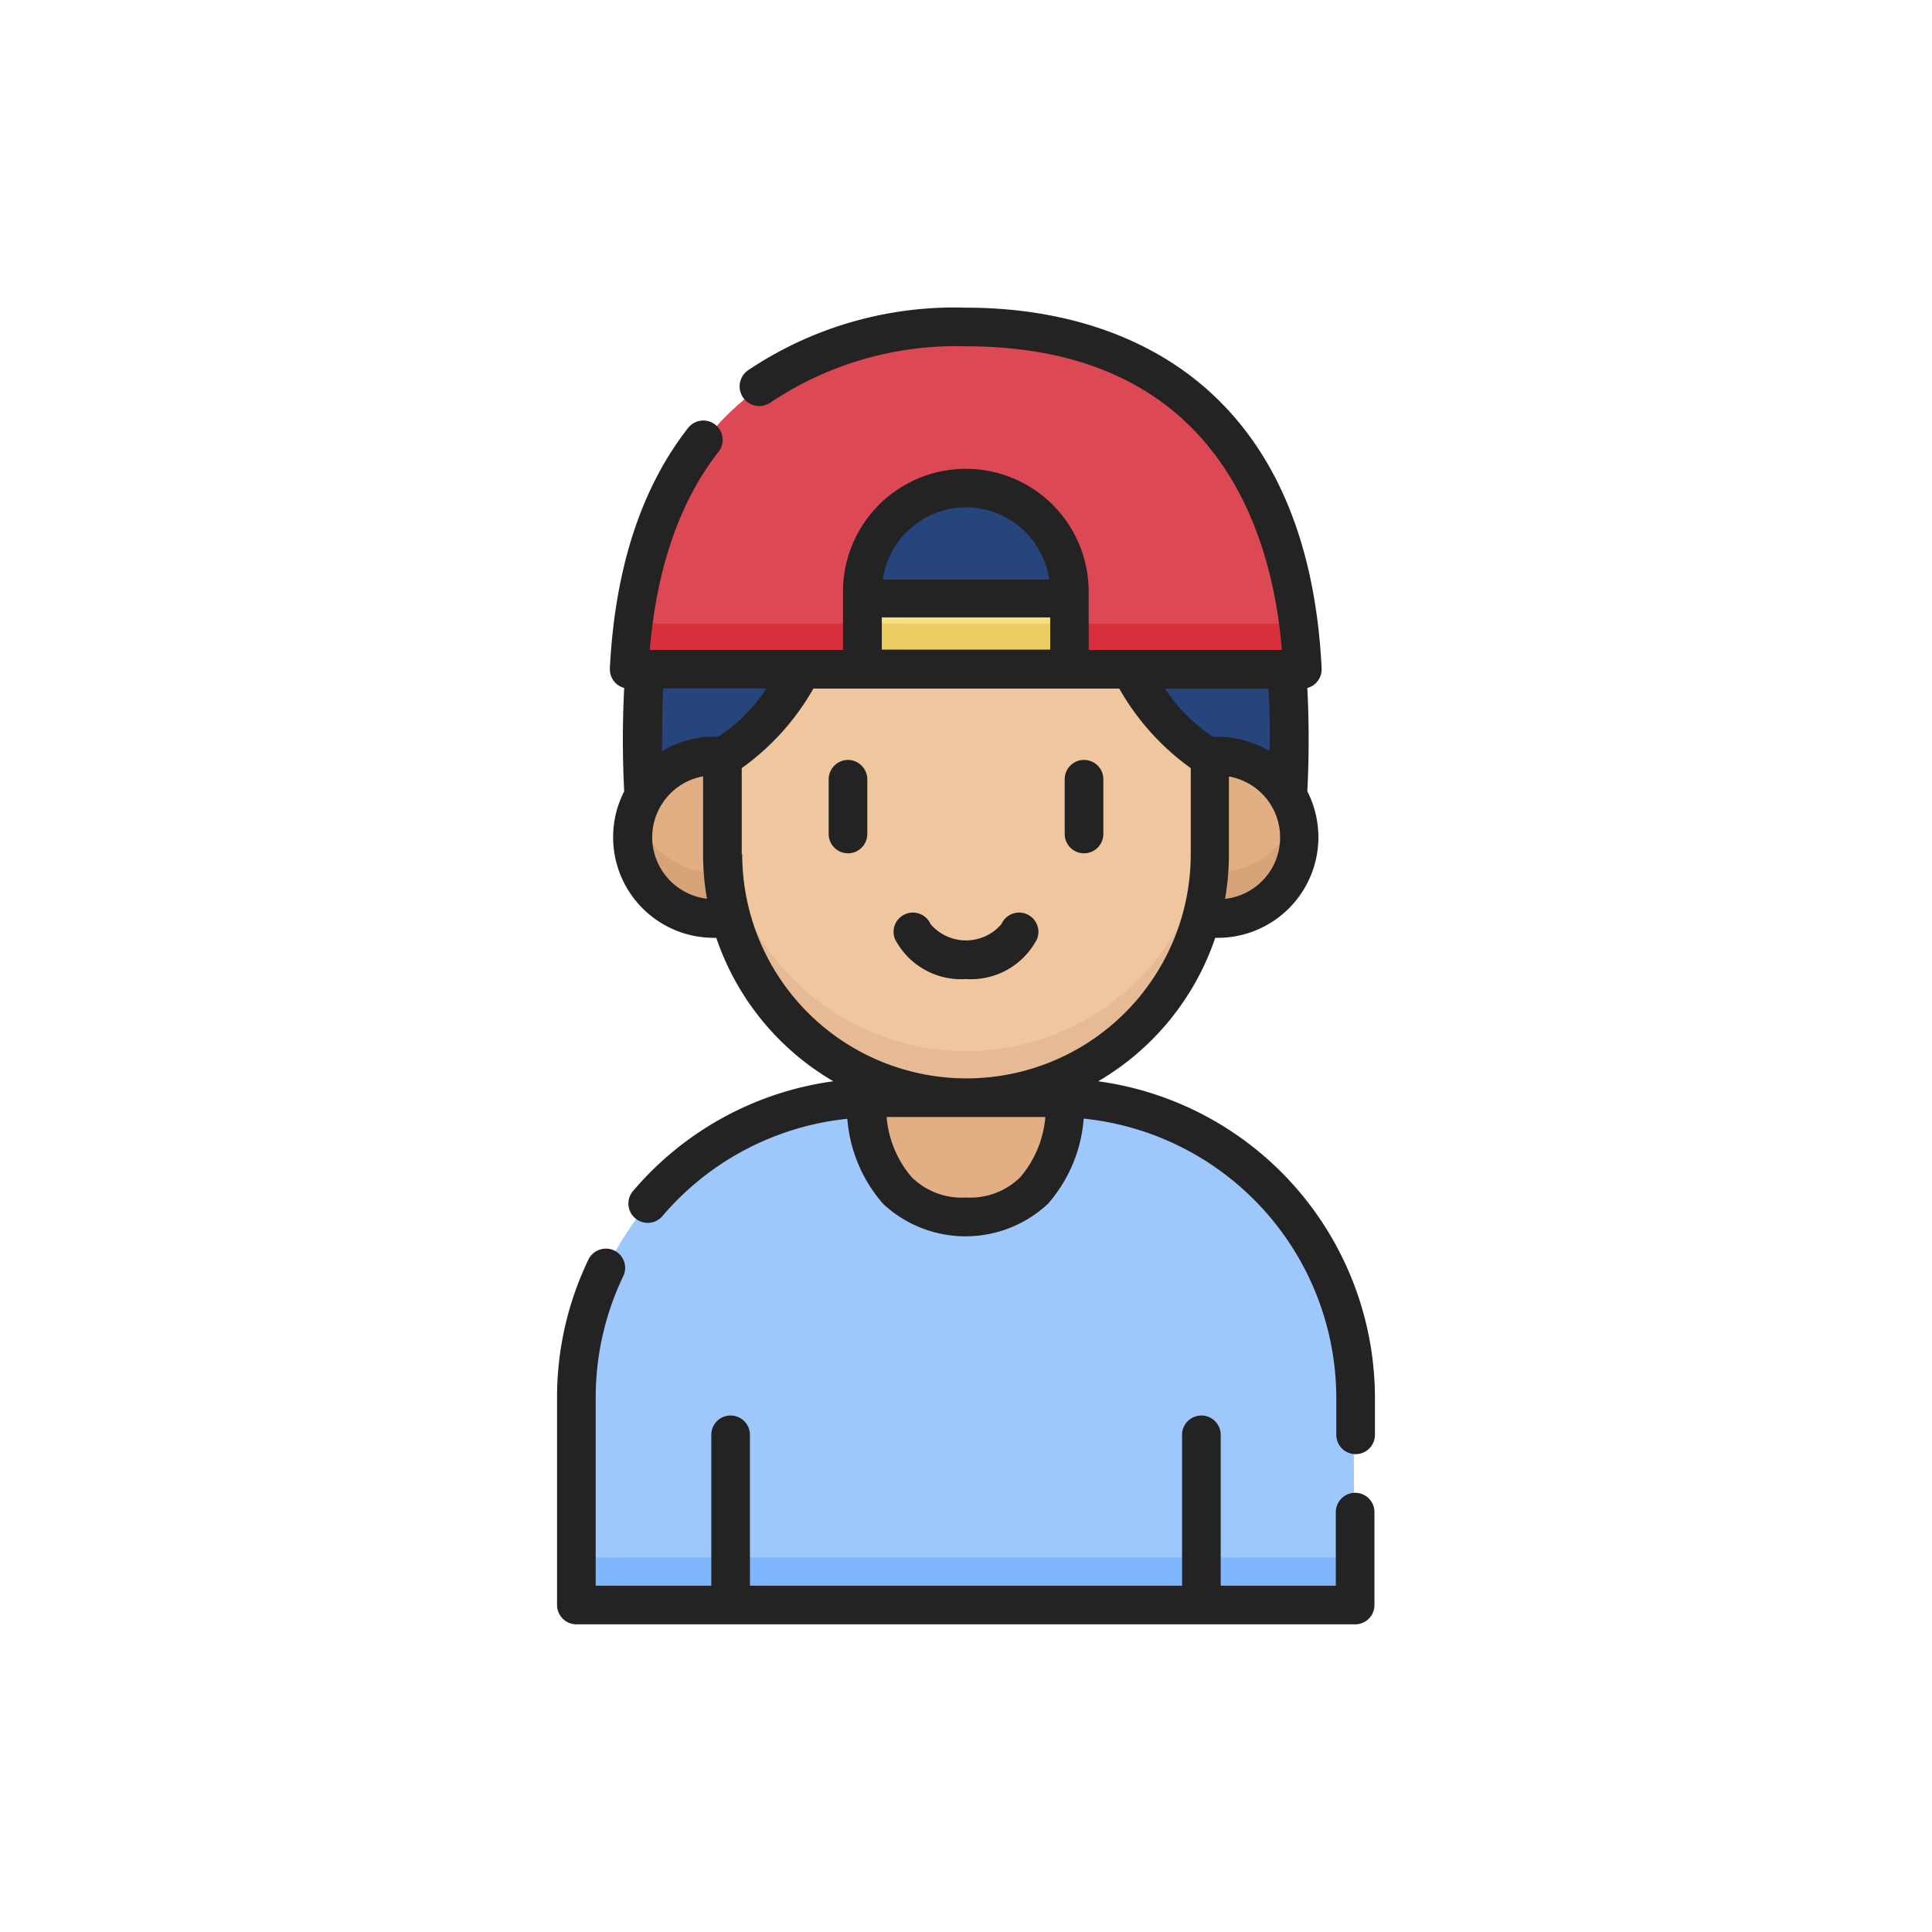<svg id="Capa_1" data-name="Capa 1" xmlns="http://www.w3.org/2000/svg" viewBox="0 0 120 120"><defs><style>.cls-1{fill:#9ec8fc;}.cls-2{fill:#80b6fc;}.cls-3{fill:#e2ae84;}.cls-4{fill:#26457d;}.cls-5{fill:#dc4955;}.cls-6{fill:#d82f3c;}.cls-7{fill:#f0c69e;}.cls-8{fill:#e6ba94;}.cls-9{fill:#d7a379;}.cls-10{fill:#f6e080;}.cls-11{fill:#eccd61;}.cls-12{fill:#232323;}</style></defs><path class="cls-1" d="M84.12,99.61H35.88V86.77a18.6,18.6,0,0,1,18.6-18.6h11a18.6,18.6,0,0,1,18.6,18.6Z"/><path class="cls-2" d="M35.88,96.74H84.12v2.87H35.88Z"/><path class="cls-3" d="M66.19,68.17s.29,7.38-6.19,7.38-6.19-7.38-6.19-7.38Z"/><path class="cls-4" d="M79.94,49.45a58.16,58.16,0,0,0,0-7.84H40.09a58.16,58.16,0,0,0,0,7.84Z"/><path class="cls-5" d="M80.87,41.61C80.06,25.17,69.78,20.39,60,20.39S39.94,25.17,39.13,41.61Z"/><path class="cls-6" d="M39.38,38.74c-.11.91-.2,1.87-.25,2.87H80.87c-.05-1-.14-2-.25-2.87Z"/><path class="cls-7" d="M70.13,41.61H49.87C47,46.35,44.9,47,44.9,47v6a15.1,15.1,0,0,0,30.2,0V47s-2.09-.67-5-5.41Z"/><path class="cls-8" d="M60,65.29a15.1,15.1,0,0,1-15.1-15.1v2.88a15.1,15.1,0,1,0,30.2,0V50.19A15.1,15.1,0,0,1,60,65.29Z"/><path class="cls-3" d="M44.9,53.07V47a4.41,4.41,0,0,0-.52,0,5,5,0,1,0,1,10,15.07,15.07,0,0,1-.51-3.88Z"/><path class="cls-3" d="M75.62,47a4.41,4.41,0,0,0-.52,0v6A15.07,15.07,0,0,1,74.59,57a5,5,0,1,0,1-10Z"/><path class="cls-9" d="M44.38,54.18a5,5,0,0,1-4.82-3.59A4.8,4.8,0,0,0,39.35,52,5,5,0,0,0,45.41,57a15.16,15.16,0,0,1-.47-2.8A5.12,5.12,0,0,1,44.38,54.18Z"/><path class="cls-9" d="M75.62,54.18a5.12,5.12,0,0,1-.56,0,15.16,15.16,0,0,1-.47,2.8A5,5,0,0,0,80.65,52a4.8,4.8,0,0,0-.21-1.43,5,5,0,0,1-4.82,3.59Z"/><path class="cls-4" d="M66.42,41.61H53.58V36.79a6.42,6.42,0,1,1,12.84,0v4.82Z"/><path class="cls-10" d="M53.58,37.19H66.42v4.42H53.58Z"/><path class="cls-11" d="M53.58,38.74H66.42v2.87H53.58Z"/><path class="cls-12" d="M84.17,92.72a1.2,1.2,0,0,0-1.2,1.2v4.57H75.82V89.12a1.2,1.2,0,1,0-2.4,0v9.37H46.58V89.12a1.2,1.2,0,1,0-2.4,0v9.37H37V86.82a17.41,17.41,0,0,1,1.71-7.55,1.2,1.2,0,0,0-.56-1.6,1.21,1.21,0,0,0-1.6.56,19.71,19.71,0,0,0-1.95,8.59V99.69a1.2,1.2,0,0,0,1.2,1.2H84.17a1.2,1.2,0,0,0,1.2-1.2V93.92a1.2,1.2,0,0,0-1.2-1.2Z"/><path class="cls-12" d="M68.21,67.16a16.41,16.41,0,0,0,7.27-8.91h.17a6.25,6.25,0,0,0,5.55-9.1,62.65,62.65,0,0,0,0-6.42,1.15,1.15,0,0,0,.56-.33,1.21,1.21,0,0,0,.33-.88c-.39-7.89-2.92-13.84-7.52-17.68-3.71-3.09-8.75-4.73-14.59-4.73A23,23,0,0,0,46.46,23,1.2,1.2,0,0,0,47.86,25,20.68,20.68,0,0,1,60,21.51c15.4,0,19,11.28,19.62,18.86h-12V36.75a7.63,7.63,0,1,0-15.26,0v3.62h-12c.43-5.09,1.86-9.23,4.27-12.31a1.2,1.2,0,0,0-1.89-1.48c-2.92,3.73-4.55,8.75-4.86,14.94a1.21,1.21,0,0,0,.33.88,1.23,1.23,0,0,0,.56.33,62.65,62.65,0,0,0,0,6.42,6.25,6.25,0,0,0,5.55,9.1h.17a16.41,16.41,0,0,0,7.27,8.91,19.82,19.82,0,0,0-12.4,6.77,1.2,1.2,0,1,0,1.82,1.56,17.44,17.44,0,0,1,11.45-6,9.06,9.06,0,0,0,2.23,5.29,7.5,7.5,0,0,0,10.22,0,9.06,9.06,0,0,0,2.23-5.3A17.47,17.47,0,0,1,83,86.82v2.3a1.2,1.2,0,1,0,2.4,0v-2.3A19.87,19.87,0,0,0,68.21,67.16ZM78.88,46.67a6.24,6.24,0,0,0-3.52-.9,10.35,10.35,0,0,1-3-3h6.43q.11,1.88.06,3.9Zm-2.79,9.16a16,16,0,0,0,.24-2.78V48.23a3.84,3.84,0,0,1-.24,7.6ZM60,31.51A5.24,5.24,0,0,1,65.17,36H54.83A5.24,5.24,0,0,1,60,31.51Zm-5.23,6.84H65.23v2H54.77ZM40.51,52a3.85,3.85,0,0,1,3.16-3.78v4.82a16,16,0,0,0,.24,2.78A3.85,3.85,0,0,1,40.51,52Zm4.13-6.24a6.24,6.24,0,0,0-3.52.9q0-2,.06-3.9h6.43a10.35,10.35,0,0,1-3,3Zm1.43,7.28V47.71a15.46,15.46,0,0,0,4.45-4.94h19a15.47,15.47,0,0,0,4.44,4.94v5.34a13.93,13.93,0,0,1-27.86,0ZM60,74.38a4.43,4.43,0,0,1-3.37-1.26,6.56,6.56,0,0,1-1.56-3.74h9.86a6.63,6.63,0,0,1-1.56,3.74A4.43,4.43,0,0,1,60,74.38Z"/><path class="cls-12" d="M52.67,47.2a1.21,1.21,0,0,0-1.2,1.21V51.8a1.2,1.2,0,1,0,2.4,0V48.41A1.21,1.21,0,0,0,52.67,47.2Z"/><path class="cls-12" d="M67.33,53a1.2,1.2,0,0,0,1.2-1.2V48.4a1.2,1.2,0,0,0-2.4,0v3.4A1.2,1.2,0,0,0,67.33,53Z"/><path class="cls-12" d="M64.42,58.31a1.2,1.2,0,0,0-2.22-.91,2.9,2.9,0,0,1-4.4,0,1.2,1.2,0,0,0-2.22.91A4.62,4.62,0,0,0,60,60.81,4.62,4.62,0,0,0,64.42,58.31Z"/></svg>